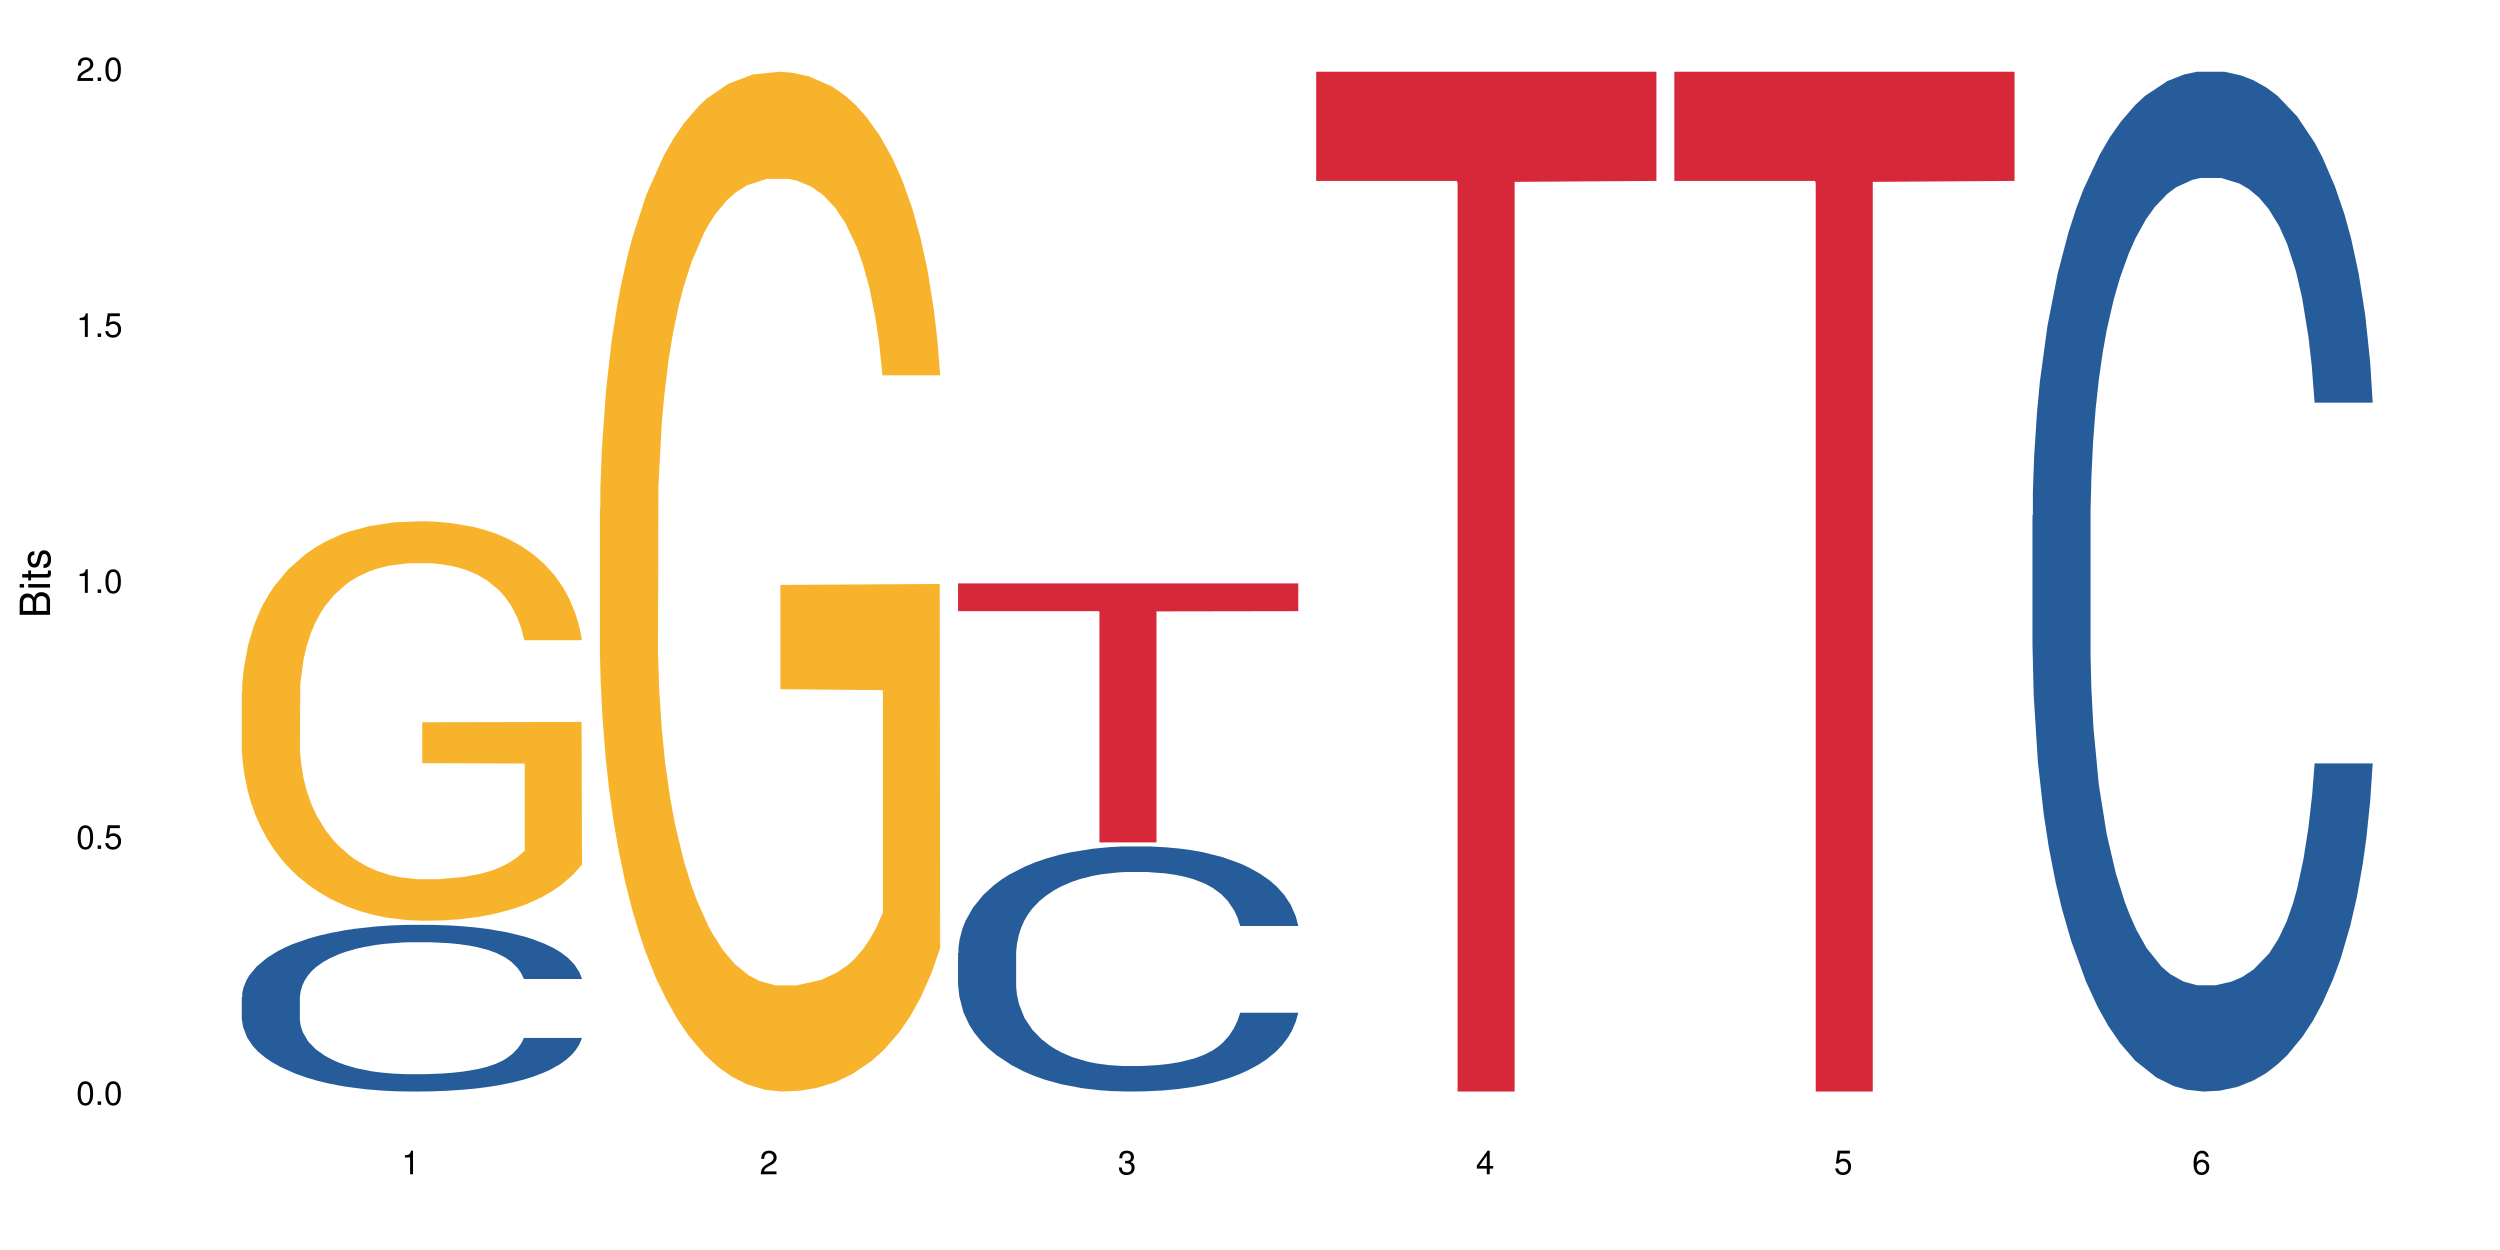 <?xml version="1.0" encoding="UTF-8"?>
<svg xmlns="http://www.w3.org/2000/svg" xmlns:xlink="http://www.w3.org/1999/xlink" width="720pt" height="360pt" viewBox="0 0 720 360" version="1.1">
<defs>
<g>
<symbol overflow="visible" id="glyph0-0">
<path style="stroke:none;" d=""/>
</symbol>
<symbol overflow="visible" id="glyph0-1">
<path style="stroke:none;" d="M 2.641 -6.797 C 2 -6.797 1.422 -6.531 1.078 -6.047 C 0.641 -5.453 0.406 -4.547 0.406 -3.297 C 0.406 -1 1.188 0.219 2.641 0.219 C 4.078 0.219 4.859 -1 4.859 -3.234 C 4.859 -4.562 4.656 -5.438 4.203 -6.047 C 3.844 -6.531 3.281 -6.797 2.641 -6.797 Z M 2.641 -6.047 C 3.547 -6.047 4 -5.125 4 -3.312 C 4 -1.375 3.562 -0.484 2.625 -0.484 C 1.734 -0.484 1.281 -1.422 1.281 -3.281 C 1.281 -5.141 1.734 -6.047 2.641 -6.047 Z M 2.641 -6.047 "/>
</symbol>
<symbol overflow="visible" id="glyph0-2">
<path style="stroke:none;" d="M 1.828 -1 L 0.828 -1 L 0.828 0 L 1.828 0 Z M 1.828 -1 "/>
</symbol>
<symbol overflow="visible" id="glyph0-3">
<path style="stroke:none;" d="M 4.562 -6.797 L 1.062 -6.797 L 0.547 -3.094 L 1.328 -3.094 C 1.719 -3.562 2.047 -3.734 2.578 -3.734 C 3.484 -3.734 4.062 -3.109 4.062 -2.094 C 4.062 -1.125 3.484 -0.531 2.578 -0.531 C 1.828 -0.531 1.375 -0.906 1.188 -1.672 L 0.328 -1.672 C 0.453 -1.109 0.547 -0.844 0.75 -0.594 C 1.125 -0.078 1.828 0.219 2.594 0.219 C 3.969 0.219 4.922 -0.781 4.922 -2.219 C 4.922 -3.562 4.031 -4.484 2.719 -4.484 C 2.25 -4.484 1.859 -4.359 1.469 -4.062 L 1.734 -5.969 L 4.562 -5.969 Z M 4.562 -6.797 "/>
</symbol>
<symbol overflow="visible" id="glyph0-4">
<path style="stroke:none;" d="M 2.484 -4.844 L 2.484 0 L 3.328 0 L 3.328 -6.797 L 2.766 -6.797 C 2.469 -5.75 2.281 -5.609 0.984 -5.453 L 0.984 -4.844 Z M 2.484 -4.844 "/>
</symbol>
<symbol overflow="visible" id="glyph0-5">
<path style="stroke:none;" d="M 4.859 -0.828 L 1.281 -0.828 C 1.359 -1.391 1.672 -1.75 2.5 -2.234 L 3.469 -2.75 C 4.406 -3.266 4.906 -3.969 4.906 -4.812 C 4.906 -5.375 4.672 -5.906 4.266 -6.266 C 3.859 -6.625 3.375 -6.797 2.719 -6.797 C 1.859 -6.797 1.219 -6.5 0.844 -5.922 C 0.609 -5.562 0.5 -5.125 0.484 -4.438 L 1.328 -4.438 C 1.359 -4.906 1.406 -5.188 1.531 -5.406 C 1.75 -5.812 2.188 -6.062 2.703 -6.062 C 3.469 -6.062 4.031 -5.516 4.031 -4.781 C 4.031 -4.25 3.719 -3.797 3.125 -3.438 L 2.234 -2.938 C 0.812 -2.141 0.406 -1.5 0.328 0 L 4.859 0 Z M 4.859 -0.828 "/>
</symbol>
<symbol overflow="visible" id="glyph0-6">
<path style="stroke:none;" d="M 2.125 -3.125 L 2.578 -3.125 C 3.516 -3.125 3.984 -2.703 3.984 -1.891 C 3.984 -1.031 3.469 -0.531 2.578 -0.531 C 1.656 -0.531 1.203 -0.984 1.156 -1.969 L 0.312 -1.969 C 0.344 -1.422 0.438 -1.078 0.609 -0.766 C 0.953 -0.109 1.625 0.219 2.547 0.219 C 3.953 0.219 4.859 -0.609 4.859 -1.906 C 4.859 -2.766 4.516 -3.25 3.703 -3.516 C 4.344 -3.766 4.656 -4.25 4.656 -4.938 C 4.656 -6.109 3.875 -6.797 2.578 -6.797 C 1.203 -6.797 0.484 -6.047 0.453 -4.609 L 1.297 -4.609 C 1.312 -5.016 1.344 -5.25 1.453 -5.453 C 1.641 -5.828 2.062 -6.062 2.594 -6.062 C 3.344 -6.062 3.797 -5.625 3.797 -4.906 C 3.797 -4.422 3.609 -4.141 3.25 -3.984 C 3.016 -3.891 2.719 -3.844 2.125 -3.844 Z M 2.125 -3.125 "/>
</symbol>
<symbol overflow="visible" id="glyph0-7">
<path style="stroke:none;" d="M 3.141 -1.625 L 3.141 0 L 3.984 0 L 3.984 -1.625 L 4.984 -1.625 L 4.984 -2.391 L 3.984 -2.391 L 3.984 -6.797 L 3.359 -6.797 L 0.266 -2.516 L 0.266 -1.625 Z M 3.141 -2.391 L 1 -2.391 L 3.141 -5.359 Z M 3.141 -2.391 "/>
</symbol>
<symbol overflow="visible" id="glyph0-8">
<path style="stroke:none;" d="M 4.781 -5.031 C 4.609 -6.141 3.891 -6.797 2.844 -6.797 C 2.094 -6.797 1.422 -6.438 1.031 -5.828 C 0.609 -5.172 0.406 -4.344 0.406 -3.094 C 0.406 -1.953 0.578 -1.234 0.984 -0.625 C 1.359 -0.078 1.953 0.219 2.703 0.219 C 3.984 0.219 4.922 -0.734 4.922 -2.078 C 4.922 -3.344 4.062 -4.234 2.844 -4.234 C 2.172 -4.234 1.641 -3.969 1.281 -3.469 C 1.281 -5.125 1.828 -6.047 2.797 -6.047 C 3.391 -6.047 3.797 -5.672 3.938 -5.031 Z M 2.734 -3.484 C 3.547 -3.484 4.062 -2.922 4.062 -2 C 4.062 -1.156 3.484 -0.531 2.703 -0.531 C 1.922 -0.531 1.328 -1.188 1.328 -2.047 C 1.328 -2.891 1.906 -3.484 2.734 -3.484 Z M 2.734 -3.484 "/>
</symbol>
<symbol overflow="visible" id="glyph1-0">
<path style="stroke:none;" d=""/>
</symbol>
<symbol overflow="visible" id="glyph1-1">
<path style="stroke:none;" d="M 0 -0.953 L 0 -4.891 C 0 -5.719 -0.234 -6.344 -0.734 -6.797 C -1.188 -7.234 -1.812 -7.469 -2.5 -7.469 C -3.547 -7.469 -4.188 -7 -4.625 -5.875 C -4.984 -6.672 -5.641 -7.094 -6.531 -7.094 C -7.156 -7.094 -7.734 -6.859 -8.141 -6.391 C -8.562 -5.938 -8.75 -5.344 -8.75 -4.5 L -8.75 -0.953 Z M -4.984 -2.062 L -7.766 -2.062 L -7.766 -4.219 C -7.766 -4.844 -7.688 -5.203 -7.453 -5.5 C -7.219 -5.812 -6.859 -5.969 -6.375 -5.969 C -5.906 -5.969 -5.531 -5.812 -5.297 -5.5 C -5.062 -5.203 -4.984 -4.844 -4.984 -4.219 Z M -0.984 -2.062 L -4 -2.062 L -4 -4.781 C -4 -5.328 -3.859 -5.688 -3.578 -5.953 C -3.297 -6.219 -2.922 -6.359 -2.484 -6.359 C -2.062 -6.359 -1.688 -6.219 -1.406 -5.953 C -1.109 -5.688 -0.984 -5.328 -0.984 -4.781 Z M -0.984 -2.062 "/>
</symbol>
<symbol overflow="visible" id="glyph1-2">
<path style="stroke:none;" d="M -6.281 -1.797 L -6.281 -0.797 L 0 -0.797 L 0 -1.797 Z M -8.75 -1.797 L -8.75 -0.797 L -7.484 -0.797 L -7.484 -1.797 Z M -8.75 -1.797 "/>
</symbol>
<symbol overflow="visible" id="glyph1-3">
<path style="stroke:none;" d="M -6.281 -3.047 L -6.281 -2.016 L -8.016 -2.016 L -8.016 -1.016 L -6.281 -1.016 L -6.281 -0.172 L -5.469 -0.172 L -5.469 -1.016 L -0.719 -1.016 C -0.078 -1.016 0.281 -1.453 0.281 -2.234 C 0.281 -2.469 0.25 -2.719 0.188 -3.047 L -0.641 -3.047 C -0.609 -2.922 -0.594 -2.766 -0.594 -2.562 C -0.594 -2.141 -0.719 -2.016 -1.156 -2.016 L -5.469 -2.016 L -5.469 -3.047 Z M -6.281 -3.047 "/>
</symbol>
<symbol overflow="visible" id="glyph1-4">
<path style="stroke:none;" d="M -4.531 -5.25 C -5.766 -5.25 -6.469 -4.422 -6.469 -2.969 C -6.469 -1.516 -5.719 -0.562 -4.547 -0.562 C -3.562 -0.562 -3.094 -1.062 -2.734 -2.562 L -2.516 -3.484 C -2.344 -4.188 -2.094 -4.469 -1.625 -4.469 C -1.047 -4.469 -0.641 -3.875 -0.641 -3 C -0.641 -2.453 -0.797 -2 -1.062 -1.75 C -1.25 -1.594 -1.422 -1.531 -1.875 -1.469 L -1.875 -0.406 C -0.422 -0.453 0.281 -1.266 0.281 -2.922 C 0.281 -4.5 -0.5 -5.516 -1.719 -5.516 C -2.656 -5.516 -3.172 -4.984 -3.469 -3.734 L -3.703 -2.766 C -3.891 -1.953 -4.156 -1.609 -4.594 -1.609 C -5.172 -1.609 -5.547 -2.125 -5.547 -2.938 C -5.547 -3.75 -5.203 -4.172 -4.531 -4.203 Z M -4.531 -5.25 "/>
</symbol>
</g>
</defs>
<g id="surface13072">
<rect x="0" y="0" width="720" height="360" style="fill:rgb(100%,100%,100%);fill-opacity:1;stroke:none;"/>
<path style=" stroke:none;fill-rule:nonzero;fill:rgb(14.51%,36.078%,60%);fill-opacity:1;" d="M 69.629 287.254 L 69.75 287.211 L 69.75 286.156 L 70.105 284.488 L 70.945 282.383 L 71.781 280.934 L 73.93 278.344 L 76.918 275.844 L 80.027 273.914 L 82.297 272.773 L 84.328 271.895 L 88.988 270.27 L 91.977 269.438 L 95.203 268.691 L 99.145 267.945 L 102.012 267.508 L 108.465 266.805 L 113.246 266.496 L 116.949 266.367 L 124.957 266.367 L 129.734 266.543 L 133.203 266.762 L 137.023 267.113 L 140.25 267.508 L 145.867 268.473 L 150.887 269.699 L 153.156 270.402 L 156.742 271.762 L 159.492 273.078 L 161.402 274.219 L 163.555 275.844 L 165.465 277.82 L 166.898 280.055 L 167.617 281.945 L 150.887 281.945 L 150.051 280.188 L 149.094 278.828 L 147.301 277.027 L 145.508 275.758 L 143 274.484 L 140.73 273.648 L 137.621 272.816 L 134.875 272.289 L 132.008 271.895 L 129.258 271.633 L 124 271.367 L 117.906 271.367 L 115.637 271.457 L 110.977 271.809 L 108.465 272.113 L 104.879 272.73 L 102.371 273.301 L 99.383 274.176 L 97.352 274.922 L 94.844 276.062 L 93.051 277.074 L 91.02 278.52 L 89.824 279.617 L 88.75 280.848 L 87.793 282.293 L 87.074 283.832 L 86.598 285.453 L 86.359 287.035 L 86.359 293.836 L 86.598 295.414 L 87.195 297.258 L 88.75 299.934 L 91.02 302.262 L 93.648 304.102 L 96.156 305.418 L 97.59 306.035 L 99.504 306.734 L 102.492 307.613 L 106.793 308.492 L 109.301 308.844 L 113.125 309.191 L 117.07 309.367 L 122.328 309.367 L 126.988 309.191 L 130.094 308.973 L 133.32 308.621 L 137.742 307.875 L 140.492 307.176 L 142.879 306.34 L 144.672 305.508 L 145.867 304.805 L 147.66 303.445 L 149.094 301.953 L 150.168 300.418 L 150.887 298.926 L 167.617 298.926 L 166.898 300.68 L 165.824 302.391 L 164.75 303.664 L 163.074 305.199 L 161.164 306.559 L 158.414 308.098 L 156.145 309.105 L 153.156 310.203 L 150.41 311.035 L 147.422 311.781 L 143 312.66 L 140.133 313.098 L 137.023 313.492 L 133.32 313.844 L 128.66 314.152 L 123.641 314.328 L 118.98 314.371 L 113.961 314.281 L 110.258 314.105 L 105.359 313.711 L 99.266 312.922 L 94.844 312.09 L 91.379 311.254 L 88.391 310.379 L 85.043 309.191 L 80.742 307.262 L 78.113 305.77 L 76.32 304.543 L 74.289 302.832 L 72.855 301.293 L 71.184 298.836 L 69.988 295.723 L 69.629 293.309 Z M 69.629 287.254 "/>
<path style=" stroke:none;fill-rule:nonzero;fill:rgb(96.863%,70.196%,16.863%);fill-opacity:1;" d="M 69.629 199.398 L 69.75 199.297 L 69.75 197.191 L 70.227 192.465 L 71.422 185.949 L 72.977 180.59 L 74.648 176.387 L 75.723 174.18 L 77.516 171.027 L 79.07 168.715 L 83.012 163.984 L 88.031 159.57 L 90.781 157.68 L 93.887 155.895 L 98.309 153.895 L 100.34 153.16 L 106.555 151.48 L 113.605 150.43 L 121.371 150.113 L 124.957 150.219 L 129.855 150.637 L 136.547 151.793 L 140.371 152.844 L 143.359 153.895 L 146.465 155.262 L 150.289 157.363 L 153.875 159.887 L 156.742 162.41 L 159.609 165.562 L 162 168.926 L 164.031 172.602 L 165.824 177.016 L 166.898 180.695 L 167.617 184.371 L 151.008 184.371 L 150.051 180.695 L 148.977 177.855 L 147.184 174.391 L 145.391 171.867 L 143.598 169.871 L 140.25 167.137 L 137.383 165.457 L 133.801 163.984 L 130.332 163.039 L 126.391 162.41 L 124 162.199 L 117.668 162.199 L 111.93 162.934 L 108.586 163.773 L 106.195 164.617 L 102.848 166.191 L 100.816 167.453 L 99.621 168.293 L 96.039 171.551 L 93.648 174.492 L 92.332 176.492 L 90.66 179.645 L 89.465 182.48 L 88.152 186.684 L 87.434 189.836 L 86.477 196.984 L 86.359 215.898 L 86.719 219.895 L 87.434 224.203 L 88.391 227.984 L 89.824 231.977 L 91.258 235.027 L 93.77 239.125 L 95.918 241.855 L 97.59 243.645 L 100.816 246.48 L 102.133 247.426 L 105.238 249.316 L 108.465 250.789 L 112.41 252.051 L 115.395 252.68 L 120.176 253.207 L 126.27 253.207 L 133.441 252.574 L 137.98 251.734 L 141.09 250.895 L 143.121 250.16 L 145.629 249.004 L 147.422 247.953 L 149.094 246.797 L 151.125 245.008 L 151.125 219.895 L 121.609 219.789 L 121.609 208.016 L 167.496 207.914 L 167.617 249.004 L 165.105 251.84 L 162 254.574 L 159.012 256.676 L 155.906 258.461 L 151.484 260.457 L 147.898 261.719 L 142.402 263.191 L 137.383 264.137 L 132.125 264.766 L 127.465 265.082 L 121.969 265.188 L 117.07 264.977 L 111.812 264.348 L 107.629 263.504 L 103.805 262.453 L 99.98 261.09 L 95.203 258.883 L 92.094 257.094 L 88.867 254.887 L 85.641 252.262 L 82.773 249.422 L 80.863 247.215 L 78.949 244.695 L 76.918 241.543 L 75.008 237.969 L 73.574 234.711 L 72.258 231.031 L 71.301 227.562 L 70.348 222.836 L 69.867 219.051 L 69.629 215.793 Z M 69.629 199.398 "/>
<path style=" stroke:none;fill-rule:nonzero;fill:rgb(96.863%,70.196%,16.863%);fill-opacity:1;" d="M 172.773 146.461 L 172.895 146.191 L 172.895 140.828 L 173.371 128.758 L 174.566 112.129 L 176.121 98.449 L 177.793 87.719 L 178.867 82.086 L 180.66 74.039 L 182.215 68.141 L 186.156 56.07 L 191.176 44.805 L 193.926 39.977 L 197.031 35.414 L 201.453 30.32 L 203.484 28.441 L 209.699 24.148 L 216.75 21.469 L 224.516 20.664 L 228.102 20.93 L 233 22.004 L 239.691 24.953 L 243.516 27.637 L 246.504 30.32 L 249.609 33.805 L 253.434 39.172 L 257.02 45.609 L 259.887 52.047 L 262.754 60.094 L 265.145 68.676 L 267.176 78.062 L 268.969 89.328 L 270.043 98.715 L 270.762 108.105 L 254.152 108.105 L 253.195 98.715 L 252.117 91.477 L 250.328 82.625 L 248.535 76.188 L 246.742 71.09 L 243.395 64.117 L 240.527 59.824 L 236.941 56.07 L 233.477 53.656 L 229.535 52.047 L 227.145 51.508 L 220.812 51.508 L 215.074 53.387 L 211.73 55.531 L 209.34 57.68 L 205.992 61.703 L 203.961 64.922 L 202.766 67.066 L 199.184 75.383 L 196.793 82.891 L 195.477 87.988 L 193.805 96.035 L 192.609 103.277 L 191.297 114.004 L 190.578 122.051 L 189.621 140.293 L 189.504 188.574 L 189.863 198.766 L 190.578 209.762 L 191.535 219.418 L 192.969 229.609 L 194.402 237.391 L 196.91 247.852 L 199.062 254.824 L 200.734 259.383 L 203.961 266.625 L 205.277 269.039 L 208.383 273.867 L 211.609 277.625 L 215.555 280.844 L 218.539 282.453 L 223.32 283.793 L 229.414 283.793 L 236.586 282.184 L 241.125 280.039 L 244.23 277.891 L 246.266 276.016 L 248.773 273.062 L 250.566 270.383 L 252.238 267.43 L 254.27 262.871 L 254.27 198.766 L 224.754 198.496 L 224.754 168.457 L 270.641 168.188 L 270.762 273.062 L 268.25 280.305 L 265.145 287.281 L 262.156 292.645 L 259.051 297.203 L 254.629 302.301 L 251.043 305.52 L 245.547 309.273 L 240.527 311.688 L 235.27 313.297 L 230.609 314.102 L 225.113 314.371 L 220.215 313.836 L 214.957 312.227 L 210.773 310.078 L 206.949 307.398 L 203.125 303.91 L 198.344 298.277 L 195.238 293.719 L 192.012 288.086 L 188.785 281.379 L 185.918 274.137 L 184.008 268.504 L 182.094 262.066 L 180.062 254.02 L 178.152 244.898 L 176.719 236.586 L 175.402 227.195 L 174.445 218.344 L 173.492 206.277 L 173.012 196.621 L 172.773 188.305 Z M 172.773 146.461 "/>
<path style=" stroke:none;fill-rule:nonzero;fill:rgb(14.51%,36.078%,60%);fill-opacity:1;" d="M 275.918 274.496 L 276.039 274.43 L 276.039 272.883 L 276.395 270.43 L 277.23 267.332 L 278.07 265.203 L 280.219 261.398 L 283.207 257.719 L 286.312 254.883 L 288.586 253.203 L 290.617 251.914 L 295.277 249.527 L 298.262 248.301 L 301.488 247.203 L 305.434 246.105 L 308.301 245.461 L 314.754 244.43 L 319.535 243.977 L 323.238 243.781 L 331.246 243.781 L 336.023 244.043 L 339.488 244.363 L 343.312 244.879 L 346.539 245.461 L 352.156 246.879 L 357.176 248.688 L 359.445 249.719 L 363.031 251.719 L 365.777 253.656 L 367.691 255.332 L 369.84 257.719 L 371.754 260.625 L 373.188 263.914 L 373.906 266.688 L 357.176 266.688 L 356.34 264.109 L 355.383 262.109 L 353.59 259.461 L 351.797 257.59 L 349.289 255.719 L 347.02 254.492 L 343.91 253.27 L 341.164 252.492 L 338.293 251.914 L 335.547 251.527 L 330.289 251.137 L 324.195 251.137 L 321.922 251.27 L 317.262 251.785 L 314.754 252.234 L 311.168 253.141 L 308.66 253.977 L 305.672 255.27 L 303.641 256.363 L 301.133 258.043 L 299.34 259.527 L 297.309 261.656 L 296.113 263.27 L 295.035 265.074 L 294.082 267.203 L 293.363 269.465 L 292.887 271.852 L 292.648 274.172 L 292.648 284.176 L 292.887 286.496 L 293.484 289.207 L 295.035 293.145 L 297.309 296.562 L 299.938 299.273 L 302.445 301.207 L 303.879 302.113 L 305.793 303.145 L 308.777 304.434 L 313.082 305.727 L 315.59 306.242 L 319.414 306.758 L 323.359 307.016 L 328.617 307.016 L 333.277 306.758 L 336.383 306.434 L 339.609 305.918 L 344.031 304.82 L 346.777 303.789 L 349.168 302.562 L 350.961 301.336 L 352.156 300.305 L 353.949 298.305 L 355.383 296.109 L 356.457 293.852 L 357.176 291.66 L 373.906 291.66 L 373.188 294.238 L 372.113 296.758 L 371.035 298.629 L 369.363 300.887 L 367.453 302.887 L 364.703 305.145 L 362.434 306.629 L 359.445 308.242 L 356.695 309.469 L 353.711 310.562 L 349.289 311.855 L 346.422 312.5 L 343.312 313.082 L 339.609 313.598 L 334.949 314.047 L 329.93 314.305 L 325.27 314.371 L 320.25 314.242 L 316.547 313.984 L 311.648 313.402 L 305.551 312.242 L 301.133 311.016 L 297.664 309.789 L 294.68 308.5 L 291.332 306.758 L 287.031 303.918 L 284.402 301.723 L 282.609 299.918 L 280.578 297.402 L 279.145 295.145 L 277.473 291.531 L 276.277 286.949 L 275.918 283.398 Z M 275.918 274.496 "/>
<path style=" stroke:none;fill-rule:nonzero;fill:rgb(83.922%,15.686%,22.353%);fill-opacity:1;" d="M 275.918 168.027 L 373.906 168.027 L 373.906 176.012 L 333.066 176.082 L 333.066 242.605 L 316.637 242.605 L 316.637 176.152 L 316.398 176.012 L 275.918 176.012 Z M 275.918 168.027 "/>
<path style=" stroke:none;fill-rule:nonzero;fill:rgb(83.922%,15.686%,22.353%);fill-opacity:1;" d="M 379.062 20.664 L 477.047 20.664 L 477.047 52.102 L 436.211 52.379 L 436.211 314.371 L 419.781 314.371 L 419.781 52.652 L 419.543 52.102 L 379.062 52.102 Z M 379.062 20.664 "/>
<path style=" stroke:none;fill-rule:nonzero;fill:rgb(83.922%,15.686%,22.353%);fill-opacity:1;" d="M 482.207 20.664 L 580.191 20.664 L 580.191 52.102 L 539.355 52.379 L 539.355 314.371 L 522.926 314.371 L 522.926 52.652 L 522.688 52.102 L 482.207 52.102 Z M 482.207 20.664 "/>
<path style=" stroke:none;fill-rule:nonzero;fill:rgb(14.51%,36.078%,60%);fill-opacity:1;" d="M 585.352 148.457 L 585.469 148.188 L 585.469 141.742 L 585.828 131.543 L 586.664 118.656 L 587.5 109.797 L 589.652 93.957 L 592.641 78.652 L 595.746 66.84 L 598.016 59.859 L 600.047 54.492 L 604.707 44.559 L 607.695 39.457 L 610.922 34.891 L 614.867 30.328 L 617.734 27.645 L 624.188 23.348 L 628.965 21.469 L 632.672 20.664 L 640.676 20.664 L 645.457 21.738 L 648.922 23.078 L 652.746 25.227 L 655.973 27.645 L 661.59 33.551 L 666.609 41.066 L 668.879 45.363 L 672.461 53.684 L 675.211 61.738 L 677.125 68.719 L 679.273 78.652 L 681.188 90.734 L 682.621 104.426 L 683.336 115.969 L 666.609 115.969 L 665.77 105.23 L 664.816 96.91 L 663.023 85.902 L 661.23 78.117 L 658.723 70.332 L 656.449 65.23 L 653.344 60.129 L 650.594 56.906 L 647.727 54.492 L 644.98 52.879 L 639.723 51.27 L 633.625 51.27 L 631.355 51.805 L 626.695 53.953 L 624.188 55.832 L 620.602 59.59 L 618.094 63.082 L 615.105 68.449 L 613.074 73.016 L 610.562 79.996 L 608.77 86.172 L 606.738 95.031 L 605.547 101.742 L 604.469 109.258 L 603.512 118.117 L 602.797 127.516 L 602.32 137.449 L 602.078 147.113 L 602.078 188.727 L 602.32 198.391 L 602.918 209.668 L 604.469 226.043 L 606.738 240.273 L 609.367 251.547 L 611.879 259.602 L 613.312 263.359 L 615.223 267.656 L 618.211 273.027 L 622.512 278.395 L 625.023 280.543 L 628.848 282.691 L 632.789 283.766 L 638.047 283.766 L 642.707 282.691 L 645.816 281.348 L 649.043 279.199 L 653.465 274.637 L 656.211 270.34 L 658.602 265.242 L 660.395 260.141 L 661.59 255.844 L 663.383 247.52 L 664.816 238.395 L 665.891 228.996 L 666.609 219.867 L 683.336 219.867 L 682.621 230.609 L 681.543 241.078 L 680.469 248.863 L 678.797 258.262 L 676.883 266.582 L 674.137 275.98 L 671.867 282.152 L 668.879 288.867 L 666.129 293.969 L 663.141 298.531 L 658.723 303.898 L 655.852 306.586 L 652.746 309 L 649.043 311.148 L 644.383 313.027 L 639.363 314.102 L 634.703 314.371 L 629.684 313.832 L 625.98 312.762 L 621.078 310.344 L 614.984 305.512 L 610.562 300.41 L 607.098 295.309 L 604.109 289.941 L 600.766 282.691 L 596.465 270.879 L 593.836 261.75 L 592.043 254.234 L 590.012 243.762 L 588.578 234.367 L 586.902 219.332 L 585.707 200.27 L 585.352 185.504 Z M 585.352 148.457 "/>
<g style="fill:rgb(0%,0%,0%);fill-opacity:1;">
  <use xlink:href="#glyph0-1" x="21.957" y="318.198"/>
  <use xlink:href="#glyph0-2" x="27.291" y="318.198"/>
  <use xlink:href="#glyph0-1" x="29.958" y="318.198"/>
</g>
<g style="fill:rgb(0%,0%,0%);fill-opacity:1;">
  <use xlink:href="#glyph0-1" x="21.957" y="244.476"/>
  <use xlink:href="#glyph0-2" x="27.291" y="244.476"/>
  <use xlink:href="#glyph0-3" x="29.958" y="244.476"/>
</g>
<g style="fill:rgb(0%,0%,0%);fill-opacity:1;">
  <use xlink:href="#glyph0-4" x="21.957" y="170.753"/>
  <use xlink:href="#glyph0-2" x="27.291" y="170.753"/>
  <use xlink:href="#glyph0-1" x="29.958" y="170.753"/>
</g>
<g style="fill:rgb(0%,0%,0%);fill-opacity:1;">
  <use xlink:href="#glyph0-4" x="21.957" y="97.034"/>
  <use xlink:href="#glyph0-2" x="27.291" y="97.034"/>
  <use xlink:href="#glyph0-3" x="29.958" y="97.034"/>
</g>
<g style="fill:rgb(0%,0%,0%);fill-opacity:1;">
  <use xlink:href="#glyph0-5" x="21.957" y="23.312"/>
  <use xlink:href="#glyph0-2" x="27.291" y="23.312"/>
  <use xlink:href="#glyph0-1" x="29.958" y="23.312"/>
</g>
<g style="fill:rgb(0%,0%,0%);fill-opacity:1;">
  <use xlink:href="#glyph0-4" x="115.621" y="338.19"/>
</g>
<g style="fill:rgb(0%,0%,0%);fill-opacity:1;">
  <use xlink:href="#glyph0-5" x="218.766" y="338.19"/>
</g>
<g style="fill:rgb(0%,0%,0%);fill-opacity:1;">
  <use xlink:href="#glyph0-6" x="321.91" y="338.19"/>
</g>
<g style="fill:rgb(0%,0%,0%);fill-opacity:1;">
  <use xlink:href="#glyph0-7" x="425.055" y="338.19"/>
</g>
<g style="fill:rgb(0%,0%,0%);fill-opacity:1;">
  <use xlink:href="#glyph0-3" x="528.199" y="338.19"/>
</g>
<g style="fill:rgb(0%,0%,0%);fill-opacity:1;">
  <use xlink:href="#glyph0-8" x="631.344" y="338.19"/>
</g>
<g style="fill:rgb(0%,0%,0%);fill-opacity:1;">
  <use xlink:href="#glyph1-1" x="14.412" y="178.016"/>
  <use xlink:href="#glyph1-2" x="14.412" y="170.012"/>
  <use xlink:href="#glyph1-3" x="14.412" y="167.348"/>
  <use xlink:href="#glyph1-4" x="14.412" y="164.012"/>
</g>
</g>
</svg>
